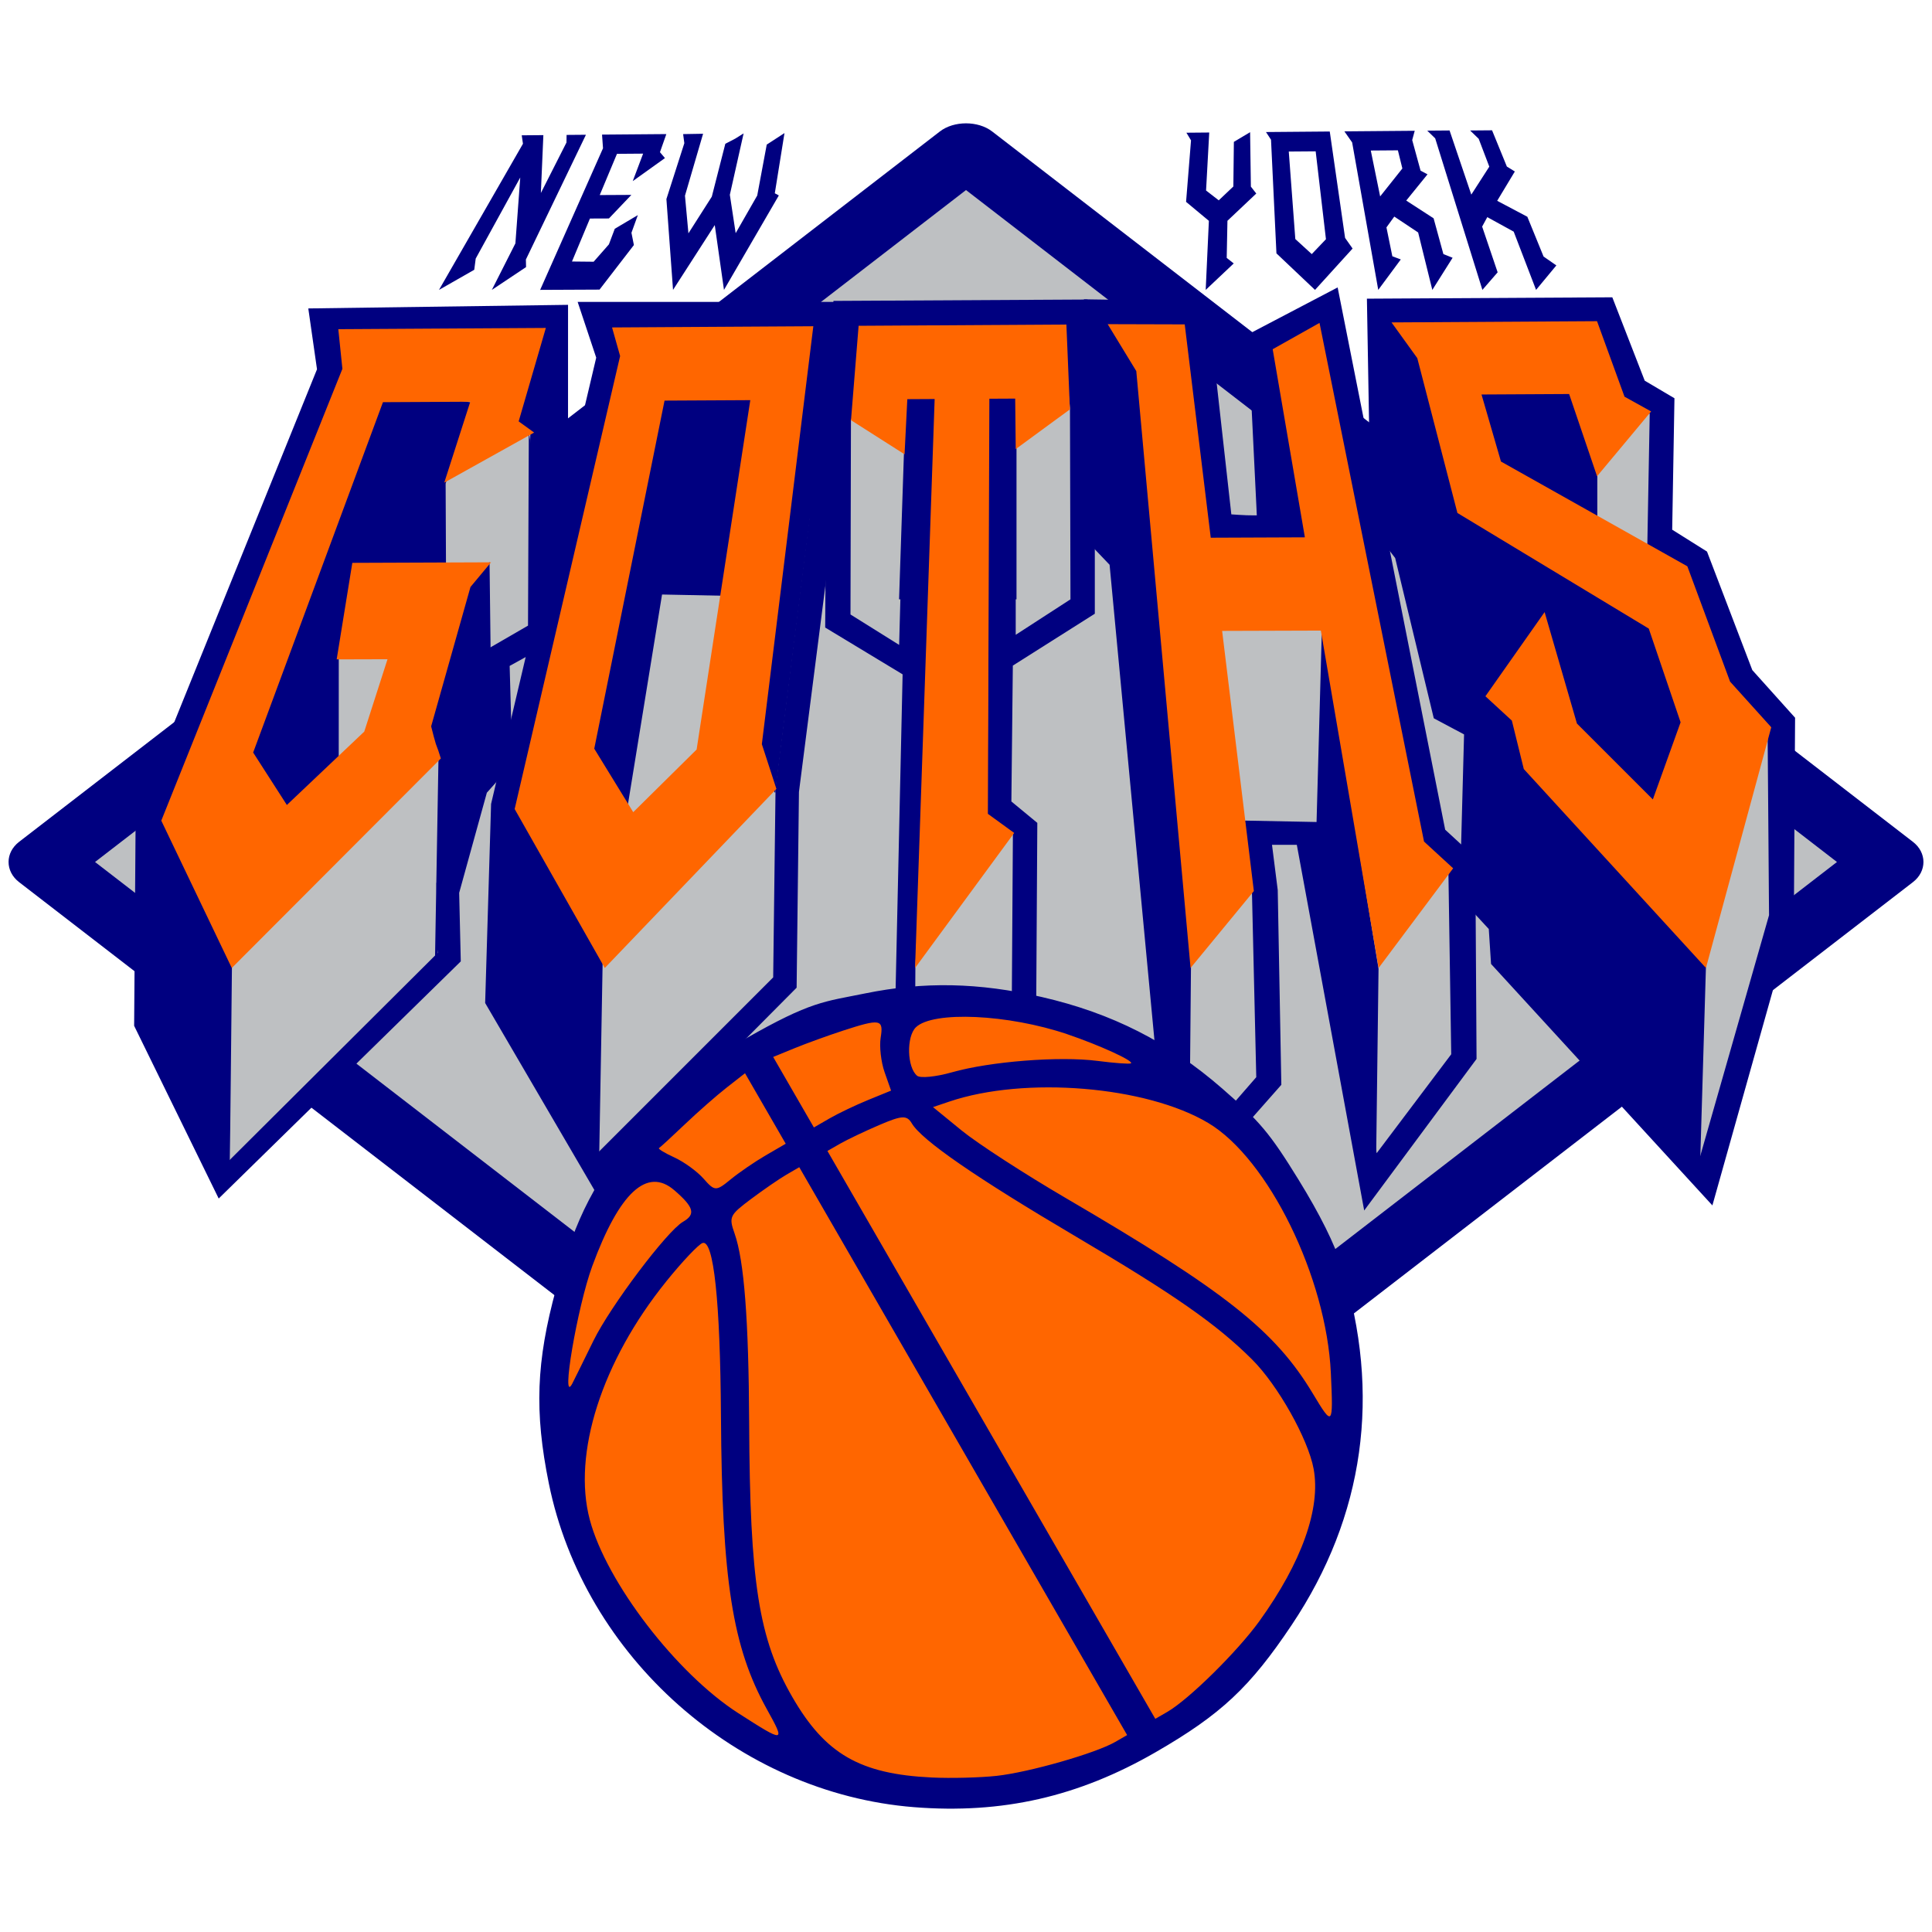 <?xml version="1.0" encoding="UTF-8" standalone="no"?>
<!-- Created with Inkscape (http://www.inkscape.org/) -->

<svg
   width="105.833mm"
   height="105.833mm"
   viewBox="0 0 105.833 105.833"
   version="1.1"
   id="svg1"
   xml:space="preserve"
   inkscape:version="1.4 (e7c3feb100, 2024-10-09)"
   sodipodi:docname="new_york.svg"
   xmlns:inkscape="http://www.inkscape.org/namespaces/inkscape"
   xmlns:sodipodi="http://sodipodi.sourceforge.net/DTD/sodipodi-0.dtd"
   xmlns="http://www.w3.org/2000/svg"
   xmlns:svg="http://www.w3.org/2000/svg"><sodipodi:namedview
     id="namedview1"
     pagecolor="#ffffff"
     bordercolor="#000000"
     borderopacity="0.25"
     inkscape:showpageshadow="2"
     inkscape:pageopacity="0.0"
     inkscape:pagecheckerboard="0"
     inkscape:deskcolor="#d1d1d1"
     inkscape:document-units="mm"
     inkscape:zoom="0.99431436"
     inkscape:cx="185.555"
     inkscape:cy="73.417425"
     inkscape:window-width="1920"
     inkscape:window-height="1011"
     inkscape:window-x="0"
     inkscape:window-y="32"
     inkscape:window-maximized="1"
     inkscape:current-layer="layer5"
     showgrid="false" /><defs
     id="defs1"><inkscape:path-effect
       effect="perspective-envelope"
       up_left_point="34.401,0.158"
       up_right_point="69.811,-0.239"
       down_left_point="29.241,11.906"
       down_right_point="73.648,11.906"
       id="path-effect57"
       is_visible="true"
       lpeversion="1"
       deform_type="perspective"
       horizontal_mirror="false"
       vertical_mirror="false"
       overflow_perspective="false" /><inkscape:path-effect
       effect="perspective-envelope"
       up_left_point="24.651,-42.303"
       up_right_point="103.759,-42.778"
       down_left_point="9.213,-4.886"
       down_right_point="118.247,-4.886"
       id="path-effect4"
       is_visible="true"
       lpeversion="1"
       deform_type="perspective"
       horizontal_mirror="false"
       vertical_mirror="false"
       overflow_perspective="false" /><inkscape:path-effect
       effect="perspective-envelope"
       up_left_point="119.305,-35.257"
       up_right_point="154.049,-35.257"
       down_left_point="113.402,21.42"
       down_right_point="157.739,21.174"
       id="path-effect3"
       is_visible="true"
       lpeversion="1"
       deform_type="perspective"
       horizontal_mirror="false"
       vertical_mirror="false"
       overflow_perspective="false" /><inkscape:path-effect
       effect="bend_path"
       id="path-effect2"
       is_visible="true"
       lpeversion="1"
       bendpath="m 114.002,-0.769 h 44.829"
       prop_scale="1.012"
       scale_y_rel="false"
       vertical="false"
       hide_knot="false"
       bendpath-nodetypes="cc" /><inkscape:path-effect
       effect="perspective-envelope"
       up_left_point="24.651,-42.303"
       up_right_point="103.759,-42.778"
       down_left_point="9.213,-4.886"
       down_right_point="118.247,-4.886"
       id="path-effect4-3"
       is_visible="true"
       lpeversion="1"
       deform_type="perspective"
       horizontal_mirror="false"
       vertical_mirror="false"
       overflow_perspective="false" /><inkscape:path-effect
       effect="perspective-envelope"
       up_left_point="24.651,-42.303"
       up_right_point="103.759,-42.778"
       down_left_point="9.213,-4.886"
       down_right_point="118.247,-4.886"
       id="path-effect4-3-7"
       is_visible="true"
       lpeversion="1"
       deform_type="perspective"
       horizontal_mirror="false"
       vertical_mirror="false"
       overflow_perspective="false" /><inkscape:path-effect
       effect="perspective-envelope"
       up_left_point="34.401,0.158"
       up_right_point="69.811,-0.239"
       down_left_point="29.241,11.906"
       down_right_point="73.648,11.906"
       id="path-effect57-8"
       is_visible="true"
       lpeversion="1"
       deform_type="perspective"
       horizontal_mirror="false"
       vertical_mirror="false"
       overflow_perspective="false" /></defs><g
     inkscape:groupmode="layer"
     id="layer7"
     inkscape:label="borde"
     style="display:inline"><g
       inkscape:groupmode="layer"
       id="layer2"
       inkscape:label="Capa 2"
       style="display:none"><path
         d="m 25.472,-28.617 8.125,-0.031 -1.204,1.446 -2.304,8.162 c 0.109,0.44 0.2,0.782 0.273,1.025 0.097,0.244 0.195,0.529 0.294,0.857 L 18.412,-4.886 14.282,-13.515 l 10.608,-26.464 -0.239,-2.324 12.157,-0.073 -1.593,5.474 0.906,0.655 -5.264,2.934 1.523,-4.74 -5.114,0.027 -7.603,20.522 1.974,3.072 4.533,-4.299 1.362,-4.239 -2.978,0.009 z m 24.369,-9.529 -5.023,0.027 -4.117,20.388 2.283,3.719 3.712,-3.67 z m 0.677,20.15 0.852,2.619 -10.052,10.491 -5.28,-9.311 6.178,-26.535 -0.472,-1.675 11.791,-0.071 z m 19.427,-24.579 0.207,4.969 -3.174,2.327 -0.033,-2.958 -1.513,0.008 -0.087,24.315 1.54,1.119 -5.806,7.909 1.148,-33.326 -1.601,0.009 -0.161,3.229 -3.137,-1.997 0.446,-5.531 z m 13.14,1.446 2.743,-1.542 6.122,30.381 1.706,1.566 -4.365,5.838 -3.384,-19.762 -5.782,0.018 1.859,15.239 -3.707,4.505 -3.179,-34.961 -1.675,-2.749 4.513,0.012 1.524,12.495 5.513,-0.022 z m 19.529,-1.643 1.609,4.423 1.559,0.864 -3.168,3.797 -1.636,-4.817 -5.131,0.027 1.139,3.927 10.918,6.136 2.503,6.756 2.412,2.674 -3.826,14.099 -10.669,-11.652 -0.699,-2.837 -1.549,-1.427 3.468,-4.929 1.894,6.528 4.447,4.445 1.626,-4.519 -1.864,-5.488 -11.208,-6.772 -2.35,-9.07 -1.508,-2.093 z"
         id="text3-0"
         style="-inkscape-font-specification:Gotham;display:inline;fill:#999999;stroke-width:4.63"
         aria-label="GOTHS"
         transform="translate(-9.919,68.727)"
         inkscape:original-d="m 17.161641,-20.303396 h 9.945608 l -0.958613,1.118382 0.07988,5.831561 q 0.399422,0.439364 0.639075,0.679017 0.279596,0.239653 0.599133,0.559191 l -8.90711,7.2295381 -7.708845,-4.9528328 V -30.249004 L 9.2131432,-32.565651 H 26.148636 v 5.27237 l 1.437919,0.599133 -5.671792,2.556301 v -4.233873 h -6.830116 v 16.016822 l 3.395087,1.957168 3.435029,-2.756012 v -2.915781 h -3.474972 z m 27.987356,-8.068324 h -6.670348 v 15.896995 l 3.275261,2.35659 3.395087,-2.316648 z m 4.19393,15.737226 1.278151,1.677573 -8.907111,6.0712141 -7.509133,-5.3522551 v -20.650117 l -1.198266,-1.677572 h 16.336359 z m 22.635115,-19.931157 v 4.793064 l -4.193931,2.076994 v -2.676127 h -1.997109 v 18.333469 l 1.63763,0.6790177 -5.871504,4.4735264 V -28.37172 h -2.116936 v 2.91578 l -4.233873,-1.797399 v -5.312312 z m 17.6823,1.517803 4.114046,-1.517803 v 23.5259553 l 1.437919,0.9186706 -5.551965,3.2353182 V -17.147962 h -6.71029 v 9.7858387 l -4.233873,2.4764164 V -29.849582 l -1.957168,-2.716069 6.191041,0.03994 v 11.223758 h 6.71029 z m 27.028798,-1.517803 -0.0399,4.273815 1.59768,0.798844 -5.75167,3.315203 v -4.273816 h -6.71029 v 3.514914 l 10.86428,5.032717 v 4.912891 l 1.55774,1.797399 -9.06688,8.3079771 -7.54907,-6.7502321 0.0399,-1.837341 -1.31809,-0.958613 5.47208,-3.474971 v 4.553411 l 3.35514,2.835896 3.35515,-2.875838 v -3.794509 l -10.90422,-5.232429 v -8.068324 l -1.3181,-2.076994 z"
         inkscape:path-effect="#path-effect4-3-7" /></g></g><g
     inkscape:groupmode="layer"
     id="layer4"
     inkscape:label="luces"
     style="display:inline" /><g
     inkscape:groupmode="layer"
     id="layer6"
     inkscape:label="sombras"
     style="display:inline" /><g
     inkscape:label="letras laranxa"
     inkscape:groupmode="layer"
     id="layer1"
     style="display:inline" /><g
     inkscape:groupmode="layer"
     id="layer5"
     inkscape:label="Capa 5"
     style="display:inline"><path
       style="fill:#bec0c2;fill-rule:evenodd;stroke-width:1.409"
       d="M 2.444,47.193 52.884,8.28 c 0.019,-0.014 0.048,-0.014 0.067,1.8e-6 l 50.439,38.913 c 0.018,0.014 0.018,0.037 1e-5,0.052 L 52.95,86.157 c -0.019,0.014 -0.048,0.014 -0.067,-9e-6 L 2.444,47.244 c -0.019,-0.014 -0.019,-0.037 0,-0.052 z"
       id="path58" /><path
       style="fill:#000080;fill-rule:evenodd;stroke-width:1.409"
       d="m 1.046,46.115 c -0.769,0.593 -0.769,1.615 0,2.208 L 51.486,87.236 c 0.769,0.593 2.093,0.593 2.862,10e-7 L 104.788,48.323 c 0.769,-0.593 0.769,-1.615 0,-2.208 L 54.348,7.201 c -0.769,-0.593 -2.093,-0.593 -2.862,-2e-7 z M 5.206,47.219 52.917,10.411 100.627,47.219 52.917,84.027 Z"
       id="path59" /><path
       style="display:inline;fill:#000080;stroke-width:0.935"
       d="m 31.117,16.699 -14.229,0.197 0.477,3.333 -9.935,24.562 -0.082,11.401 4.632,9.462 13.261,-12.99 -0.088,-3.755 1.516,-5.485 1.399,-1.574 -0.15,-5.372 2.239,-1.237 0.089,-4.144 0.869,-2.292 z m -2.643,2.68 v 8.941 l -0.858,2.263 -0.066,3.08 -2.316,1.279 0.164,5.934 -1.112,1.253 -1.783,6.451 0.069,2.999 -9.829,9.626 -2.749,-5.617 0.075,-10.273 10.011,-24.755 -0.152,-1.063 z"
       id="path36" /><path
       style="display:inline;fill:#000080;stroke-width:0.935"
       d="m 31.643,16.538 1.017,3.054 -5.759,24.447 -0.325,10.905 6.008,10.287 11.054,-11.126 0.128,-10.727 1.918,-14.967 0.21,-11.873 z m 3.668,2.643 h 7.894 l -0.161,9.038 -1.918,14.974 -0.119,9.809 -7.876,7.927 -3.891,-6.663 0.294,-9.88 5.871,-24.918 z"
       id="path45" /><path
       style="display:inline;fill:#000080;stroke-width:0.935"
       d="m 59.58,16.408 -13.924,0.075 -0.387,6.344 -0.066,11.549 4.241,2.564 -0.683,30.704 7.993,-11.191 0.069,-11.376 -1.421,-1.173 0.08,-7.443 4.491,-2.842 V 22.394 Z m -2.473,2.656 0.225,3.417 v 9.683 l -0.462,0.292 -0.029,-0.886 h -3.949 l -0.144,13.568 1.427,1.178 -0.057,9.284 -2.522,3.531 0.617,-27.678 -4.155,0.166 -0.071,1.35 -0.132,-0.079 0.058,-9.977 0.232,-3.803 z"
       id="path46" /><path
       style="display:inline;fill:#000080;stroke-width:0.935"
       d="m 73.275,15.745 -4.912,2.574 0.042,0.844 c 0,0 0.123,2.505 0.247,5.049 0.062,1.272 0.125,2.553 0.172,3.534 0.009,0.197 0.014,0.314 0.022,0.484 -0.195,-0.003 -0.343,0.003 -0.553,-0.005 -0.417,-0.016 -0.501,-0.028 -0.842,-0.049 l -1.304,-11.681 -6.773,-0.099 v 13.067 l 1.408,1.474 3.337,35.368 6.071,-6.881 -0.197,-10.667 -0.314,-2.48 h 1.359 l 3.691,20.032 6.155,-8.302 -0.068,-11.036 -1.651,-1.522 z m -11.259,3.332 1.763,0.026 1.29,11.558 1.09,0.084 c 0,0 1.007,0.079 2.031,0.119 0.512,0.02 1.023,0.032 1.463,0.015 0.22,-0.009 0.412,-0.017 0.65,-0.064 0.119,-0.023 0.247,-0.043 0.471,-0.157 0.112,-0.057 0.259,-0.138 0.426,-0.327 0.167,-0.189 0.342,-0.54 0.342,-0.902 0,-0.215 -0.008,-0.286 -0.022,-0.592 -0.014,-0.306 -0.033,-0.723 -0.057,-1.215 -0.046,-0.984 -0.108,-2.268 -0.17,-3.54 -0.103,-2.119 -0.175,-3.564 -0.206,-4.205 l 0.283,-0.15 5.37,27.082 1.441,1.326 0.055,9.005 -2.009,2.709 L 73.239,43.633 h -6.559 l 0.674,5.313 0.175,9.5 -1.352,1.532 -2.849,-30.204 -1.311,-1.372 z"
       id="path47" /><path
       style="display:inline;fill:#000080;stroke-width:0.935"
       d="m 88.321,16.286 -13.443,0.075 0.216,12.475 1.332,1.732 2.115,8.778 1.659,0.884 -0.239,8.939 1.593,1.721 0.124,1.914 12.125,13.228 4.464,-15.88 0.066,-10.835 -2.343,-2.61 -2.482,-6.493 -1.907,-1.198 0.124,-7.2 -1.629,-0.963 z m -1.806,2.654 1.445,3.723 1.092,0.645 -0.122,7.153 2.422,1.522 2.343,6.126 1.987,2.216 -0.058,9.456 -3.083,10.968 -8.287,-9.043 -0.124,-1.922 -1.5,-1.62 0.254,-9.494 -2.053,-1.096 -1.967,-8.17 -1.143,-1.485 -0.153,-8.928 z"
       id="path48" /><path
       style="display:inline;fill:#bec0c2;fill-opacity:1;stroke:none;stroke-width:0.679;stroke-dasharray:none"
       d="m 8.916,44.934 -0.111,10.717 3.622,8.045 11.55,-11.498 -0.069,-3.822 1.61,-5.664 1.111,-1.444 0.13,-5.744 2.165,-1.253 0.044,-10.582 0.827,4.696 -0.111,-9.606 -9.162,1 z"
       id="path5"
       sodipodi:nodetypes="cccccccccccccc" /><path
       id="path6"
       style="display:inline;fill:#bec0c2;fill-opacity:1;stroke:none;stroke-width:0.305;stroke-dasharray:none"
       d="m 44.131,18.946 -8.163,0.222 -7.83,25.266 v 10.495 l 4.609,8.218 9.607,-9.607 0.13,-10.416 1.869,-14.85 z m -7.885,13.549 3.665,0.056 -0.222,9.162 -4.165,4.276 -1.888,-1.721 z"
       sodipodi:nodetypes="ccccccccccccccc" /><path
       style="display:inline;fill:#bec0c2;fill-opacity:1;stroke:none;stroke-width:0.305;stroke-dasharray:none"
       d="m 46.614,23.015 -0.025,10.646 2.665,1.666 0.284,-10.517 -0.284,7.852 h 1.888 l -0.998,20.257 -0.057,10.45 5.331,-7.385 0.068,-10.347 -1.401,-0.758 0.056,-12.549 1.501,-7.873 -0.002,10.317 2.999,-1.943 -0.027,-10.468 -0.361,-3.858 -9.829,0.389 z"
       id="path7"
       sodipodi:nodetypes="ccccccccccccccccccc" /><path
       style="display:inline;fill:#bec0c2;fill-opacity:1;stroke:none;stroke-width:0.305;stroke-dasharray:none"
       d="m 60.855,17.946 0.341,10.95 1.414,1.383 2.516,32.969 3.691,-4.241 -0.236,-10.13 -0.393,-3.926 4.005,0.079 3.22,18.14 4.084,-5.419 -0.157,-10.13 -2.356,-1.728 -4.712,-27.407 -2.377,0.855 0.655,11.483 -4.404,-0.48 -1.963,-11.779 z"
       id="path8"
       sodipodi:nodetypes="cccccccccccccccccc" /><path
       style="display:inline;fill:#bec0c2;fill-opacity:1;stroke:none;stroke-width:0.305;stroke-dasharray:none"
       d="m 76.528,17.965 -0.04,10.494 1.099,1.649 2.042,8.403 1.885,0.942 -0.236,9.031 1.414,1.492 0.393,2.356 10.052,10.994 3.769,-13.193 -0.079,-10.149 -4.541,6.508 -2.056,-16.148 0.14,-7.684 -2.508,-0.226 -2.108,-3.79 z"
       id="path9"
       sodipodi:nodetypes="ccccccccccccccccc" /><path
       style="display:inline;fill:#000080;fill-opacity:1;stroke:none;stroke-width:0.305;stroke-dasharray:none"
       d="m 20.413,21.372 5.484,0.677 -1.486,4.44 0.024,5.496 c -0.172,0.55 -5.892,3.224 -5.877,3.72 l -0.003,8.177 3.358,-3.241 -5.553,5.331 -3.776,-3.332 3.609,-12.716 z"
       id="path30"
       sodipodi:nodetypes="ccccscccccc" /><path
       style="display:inline;fill:#000080;fill-opacity:1;stroke:none;stroke-width:0.305;stroke-dasharray:none"
       d="m 30.255,17.999 c -0.471,-0.877 -2.178,5.178 -2.178,5.178 l 0.972,0.555 -0.093,8.553 0.898,-3.917 z"
       id="path31"
       sodipodi:nodetypes="cccccc" /><path
       style="display:inline;fill:#000080;fill-opacity:1;stroke:none;stroke-width:0.305;stroke-dasharray:none"
       d="m 35.638,21.628 -7.721,22.583 -0.051,10.312 4.943,9.605 0.205,-11.554 3.252,-20.007 3.926,0.079 2.749,-11.96 z"
       id="path33"
       sodipodi:nodetypes="ccccccccc" /><path
       style="display:inline;fill:#000080;fill-opacity:1;stroke:none;stroke-width:0.305;stroke-dasharray:none"
       d="m 40.507,40.71 1.958,2.729 1.918,-15.185 0.165,-10.375 z"
       id="path34"
       sodipodi:nodetypes="ccccc" /><path
       style="display:inline;fill:#000080;fill-opacity:1;stroke:none;stroke-width:2.643;stroke-dasharray:none;stroke-opacity:1"
       d="m 8.753,44.344 3.953,8.543 c -0.043,3.769 -0.085,8.94 -0.128,11.306 L 7.861,55.947 Z"
       id="path37"
       sodipodi:nodetypes="ccccc" /><path
       style="display:inline;fill:#000080;fill-opacity:1;stroke:none;stroke-width:2.643;stroke-dasharray:none;stroke-opacity:1"
       d="m 26.817,30.785 0.139,11.677 -1.159,0.309 -1.975,10.17 0.197,-11.375 -0.73,-1.77 2.21,-7.821 z"
       id="path38"
       sodipodi:nodetypes="cccccccc" /><path
       style="display:inline;fill:#000080;fill-opacity:1;stroke:none;stroke-width:2.643;stroke-dasharray:none;stroke-opacity:1"
       d="m 55.683,21.819 v 11.011 h -6.433 l 0.371,-11.135 4.268,-1.67 z"
       id="path39"
       sodipodi:nodetypes="cccccc" /><path
       style="display:inline;fill:#000080;fill-opacity:1;stroke:none;stroke-width:2.643;stroke-dasharray:none;stroke-opacity:1"
       d="m 60.725,17.768 -0.031,11.073 1.33,1.454 3.124,32.785 0.093,-10.176 -1.485,-32.94 z"
       id="path40" /><path
       style="display:inline;fill:#000080;fill-opacity:1;stroke:none;stroke-width:2.643;stroke-dasharray:none;stroke-opacity:1"
       d="M 75.36,65.267 75.515,53.066 72.416,34.253 72.112,45.31 Z"
       id="path41"
       sodipodi:nodetypes="ccccc" /><path
       style="display:inline;fill:#000080;fill-opacity:1;stroke:none;stroke-width:2.643;stroke-dasharray:none;stroke-opacity:1"
       d="m 69.756,19.128 0.433,11.135 1.856,0.031 c 0,0 -1.299,-10.145 -1.33,-10.269 -0.031,-0.124 -0.959,-0.897 -0.959,-0.897 z"
       id="path42" /><path
       style="display:inline;fill:#000080;fill-opacity:1;stroke:none;stroke-width:2.643;stroke-dasharray:none;stroke-opacity:1"
       d="m 80.806,21.377 1.225,4.68 5.468,3.674 v -5.118 l -1.225,-3.762 z"
       id="path43" /><path
       style="display:inline;fill:#000080;fill-opacity:1;stroke:none;stroke-width:2.643;stroke-dasharray:none;stroke-opacity:1"
       d="m 76.301,17.597 1.618,1.943 2.143,8.398 10.542,6.342 2.845,5.702 0.007,12.778 L 93.123,64.023 82.746,52.629 82.058,50.289 80.811,48.849 l 0.201,-9.222 -1.633,-0.82 -2.241,-8.238 -0.748,-2.193 z"
       id="path44"
       sodipodi:nodetypes="ccccccccccccccc" /><path
       style="-inkscape-font-specification:Gotham;display:inline;fill:#ff6600;fill-opacity:1;stroke-width:4.33"
       d="m 87.484,17.594 1.505,4.136 1.458,0.808 -2.962,3.551 -1.53,-4.505 -4.799,0.026 1.065,3.672 10.21,5.739 2.341,6.318 2.256,2.5 -3.578,13.185 -9.978,-10.897 -0.654,-2.653 -1.449,-1.334 3.243,-4.61 1.771,6.105 4.158,4.157 1.52,-4.226 -1.744,-5.133 -10.482,-6.333 -2.198,-8.482 -1.411,-1.957 z"
       id="path57" /><path
       style="-inkscape-font-specification:Gotham;display:inline;fill:#ff6600;fill-opacity:1;stroke-width:4.33"
       d="m 69.716,19.13 2.566,-1.442 5.725,28.412 1.595,1.465 -4.082,5.459 -3.165,-18.481 -5.408,0.017 1.738,14.251 -3.467,4.213 -2.973,-32.696 -1.567,-2.571 4.221,0.012 1.425,11.686 5.156,-0.021 z"
       id="path56" /><path
       style="-inkscape-font-specification:Gotham;display:inline;fill:#ff6600;fill-opacity:1;stroke-width:4.33"
       d="m 58.416,17.778 0.193,4.647 -2.968,2.176 -0.03,-2.766 -1.415,0.007 -0.081,22.739 1.441,1.047 -5.43,7.397 1.073,-31.167 -1.497,0.008 -0.151,3.02 -2.934,-1.868 0.417,-5.172 z"
       id="path55" /><path
       id="path53"
       style="-inkscape-font-specification:Gotham;display:inline;fill:#ff6600;fill-opacity:1;stroke-width:4.33"
       d="m 41.1,21.92 -4.697,0.025 -3.85,19.067 2.135,3.478 3.472,-3.432 z m 0.633,18.844 0.797,2.45 -9.401,9.811 -4.937,-8.707 5.777,-24.815 -0.442,-1.566 11.026,-0.066 z" /><path
       style="-inkscape-font-specification:Gotham;display:inline;fill:#ff6600;fill-opacity:1;stroke-width:4.33"
       d="m 19.3,30.832 7.598,-0.029 -1.126,1.352 -2.154,7.633 c 0.102,0.412 0.187,0.732 0.256,0.959 0.091,0.228 0.183,0.495 0.275,0.802 L 12.697,53.025 8.835,44.954 18.756,20.205 18.532,18.032 29.901,17.964 l -1.489,5.119 0.847,0.612 -4.923,2.744 1.425,-4.433 -4.783,0.025 -7.11,19.192 1.846,2.873 4.24,-4.02 1.274,-3.964 -2.785,0.008 z"
       id="text3" /><path
       id="path62"
       style="font-size:11.034px;line-height:1;font-family:Gotham;-inkscape-font-specification:Gotham;text-align:center;letter-spacing:0.467px;word-spacing:0px;text-anchor:middle;display:inline;fill:#000080;stroke-width:4.595"
       d="m 67.59,7.772 0.889,-0.531 0.043,2.982 0.295,0.379 -1.579,1.492 -0.04,2.034 0.385,0.303 -1.536,1.45 0.174,-3.784 -1.249,-1.04 0.271,-3.368 -0.253,-0.419 1.251,-0.011 -0.174,3.177 0.695,0.538 0.8,-0.759 z m 4.481,0.518 -1.473,0.011 0.358,4.794 0.901,0.824 0.777,-0.815 z m 1.611,4.742 0.411,0.583 -2.058,2.266 L 69.922,13.879 69.625,7.653 69.349,7.233 72.843,7.204 Z m 2.893,-4.797 -1.485,0.011 0.513,2.514 1.217,-1.531 z m 0.922,-1.071 -0.138,0.509 0.458,1.674 0.38,0.203 -1.165,1.437 1.499,0.972 0.536,1.959 0.505,0.202 -1.111,1.761 -0.777,-3.147 -1.307,-0.87 -0.429,0.593 0.323,1.582 0.463,0.173 -1.235,1.668 -1.43,-8.078 -0.425,-0.606 z m 3.504,0.439 -0.47,-0.455 1.202,-0.01 0.811,1.986 0.437,0.27 -0.967,1.606 1.652,0.874 0.889,2.179 0.7,0.486 -1.111,1.341 -1.225,-3.19 -1.447,-0.795 -0.282,0.517 0.849,2.506 -0.835,0.962 -2.586,-8.3 -0.436,-0.423 1.223,-0.01 1.191,3.514 0.986,-1.531 z" /><path
       id="text57"
       style="font-size:11.034px;line-height:1;font-family:Gotham;-inkscape-font-specification:Gotham;text-align:center;letter-spacing:0.467px;word-spacing:0px;text-anchor:middle;display:inline;fill:#000080;stroke-width:4.595"
       d="m 31.031,7.806 0.006,-0.415 1.06,-0.009 -3.289,6.834 0.009,0.414 -1.875,1.251 1.291,-2.549 0.266,-3.609 -2.44,4.441 -0.08,0.614 -1.932,1.103 4.6,-8.006 -0.067,-0.463 1.185,-0.01 -0.137,3.171 z m 5.47,-0.461 -0.349,0.992 0.273,0.323 -1.764,1.262 0.568,-1.506 -1.432,0.011 -0.944,2.258 1.733,-0.009 -1.23,1.291 -1.04,0.004 -0.984,2.354 1.187,0.012 0.836,-0.951 0.322,-0.855 1.263,-0.748 -0.35,0.968 0.134,0.672 -1.882,2.441 -3.253,0.015 3.443,-7.757 -0.053,-0.749 z m 5.5,0.576 0.972,-0.631 -0.53,3.298 0.221,0.118 -3.005,5.174 -0.505,-3.55 -2.286,3.55 -0.363,-4.976 0.982,-3.06 -0.066,-0.498 1.093,-0.019 -0.992,3.393 0.189,2.062 1.281,-2.01 0.74,-2.895 0.551,-0.287 0.451,-0.282 -0.754,3.363 0.319,2.102 1.181,-2.062 z" /><ellipse
       style="display:inline;fill:#ff6600;fill-opacity:1;stroke-width:1.413"
       id="path6-1"
       cx="-92.611"
       cy="6.917"
       rx="22.128"
       ry="21.599"
       transform="rotate(-120)" /><path
       style="display:inline;fill:#000080;fill-opacity:1;stroke-width:3.506"
       d="m 73.507,69.401 c 2.173,6.958 1.236,13.654 -2.741,19.601 -2.293,3.429 -3.881,4.915 -7.454,6.978 -4.24,2.448 -8.409,3.397 -13.241,3.015 -9.644,-0.764 -18.079,-8.239 -20.005,-17.727 -0.798,-3.932 -0.696,-6.675 0.395,-10.666 1.083,-3.96 2.153,-6.016 4.685,-9 1.719,-2.026 1.838,-2.495 5.678,-4.694 3.619,-2.073 4.325,-2.032 6.548,-2.486 3.243,-0.662 6.239,-0.602 9.699,0.194 3.841,0.884 6.96,2.467 9.885,5.016 2.059,1.794 2.613,2.455 4.168,4.976 1.186,1.923 1.993,3.546 2.383,4.794 z M 66.184,61.514 C 62.792,59.492 56.142,58.943 52.002,60.344 l -0.893,0.302 1.569,1.282 c 0.863,0.705 3.436,2.374 5.718,3.708 8.732,5.105 11.453,7.259 13.52,10.703 1.096,1.826 1.121,1.798 0.987,-1.123 C 72.662,69.973 69.476,63.476 66.184,61.514 Z M 58.475,56.656 c -3.239,-1.099 -7.367,-1.289 -8.304,-0.382 -0.529,0.512 -0.485,2.207 0.069,2.656 0.177,0.143 1.032,0.058 1.901,-0.189 2.104,-0.598 5.894,-0.895 7.978,-0.626 0.928,0.12 1.751,0.18 1.83,0.135 0.203,-0.117 -1.706,-0.993 -3.475,-1.593 z m 10.113,17.814 c -1.95,-1.94 -4.262,-3.552 -9.634,-6.722 -5.479,-3.232 -8.454,-5.283 -9.004,-6.208 -0.272,-0.458 -0.536,-0.446 -1.764,0.079 -0.794,0.339 -1.762,0.8 -2.152,1.023 l -0.708,0.406 8.98,15.554 8.98,15.554 0.656,-0.379 c 1.182,-0.683 3.852,-3.316 5.053,-4.984 2.313,-3.213 3.365,-6.169 2.964,-8.332 -0.304,-1.64 -1.964,-4.59 -3.372,-5.991 z M 46.154,56.466 c -0.794,0.258 -1.973,0.686 -2.622,0.951 l -1.178,0.482 1.115,1.931 1.115,1.931 0.864,-0.499 c 0.475,-0.274 1.426,-0.728 2.114,-1.009 l 1.25,-0.51 -0.355,-1.01 c -0.195,-0.556 -0.292,-1.405 -0.215,-1.887 0.164,-1.026 -0.006,-1.057 -2.088,-0.381 z m -3.076,7.882 c -0.388,0.226 -1.262,0.827 -1.941,1.336 -1.174,0.88 -1.219,0.973 -0.896,1.89 0.523,1.486 0.772,4.736 0.797,10.362 0.038,8.759 0.522,11.835 2.365,15.026 1.803,3.124 3.706,4.221 7.643,4.408 1.042,0.05 2.638,0.009 3.547,-0.09 1.772,-0.193 5.418,-1.235 6.495,-1.857 L 61.743,95.046 52.763,79.492 43.783,63.938 Z m -3.27,-4.773 c -0.552,0.432 -1.584,1.338 -2.293,2.014 -0.709,0.676 -1.346,1.261 -1.415,1.301 -0.069,0.04 0.31,0.271 0.841,0.514 0.532,0.243 1.254,0.768 1.604,1.167 0.606,0.689 0.68,0.691 1.476,0.038 0.461,-0.379 1.329,-0.973 1.929,-1.322 L 43.041,62.653 41.926,60.722 40.811,58.791 Z m -3.31,10.618 c -3.529,4.371 -5.154,9.439 -4.189,13.059 0.915,3.431 4.749,8.423 8.139,10.597 2.556,1.639 2.589,1.634 1.557,-0.226 -1.887,-3.402 -2.456,-7.038 -2.512,-16.069 -0.039,-6.276 -0.398,-9.653 -1.006,-9.464 -0.215,0.067 -1.11,1.013 -1.989,2.102 z m 0.437,-4.995 c -1.488,-1.283 -3.01,0.128 -4.494,4.165 -0.816,2.22 -1.74,7.656 -1.094,6.432 0.068,-0.128 0.591,-1.188 1.164,-2.357 0.924,-1.885 4.026,-6.003 4.904,-6.51 0.709,-0.409 0.601,-0.798 -0.48,-1.731 z"
       id="path5-0"
       sodipodi:nodetypes="sssssssccssssssccssssssscsssssssccscccssssssscccsccssscccssssssccccccssscscccscsssssssscss" /></g></svg>
